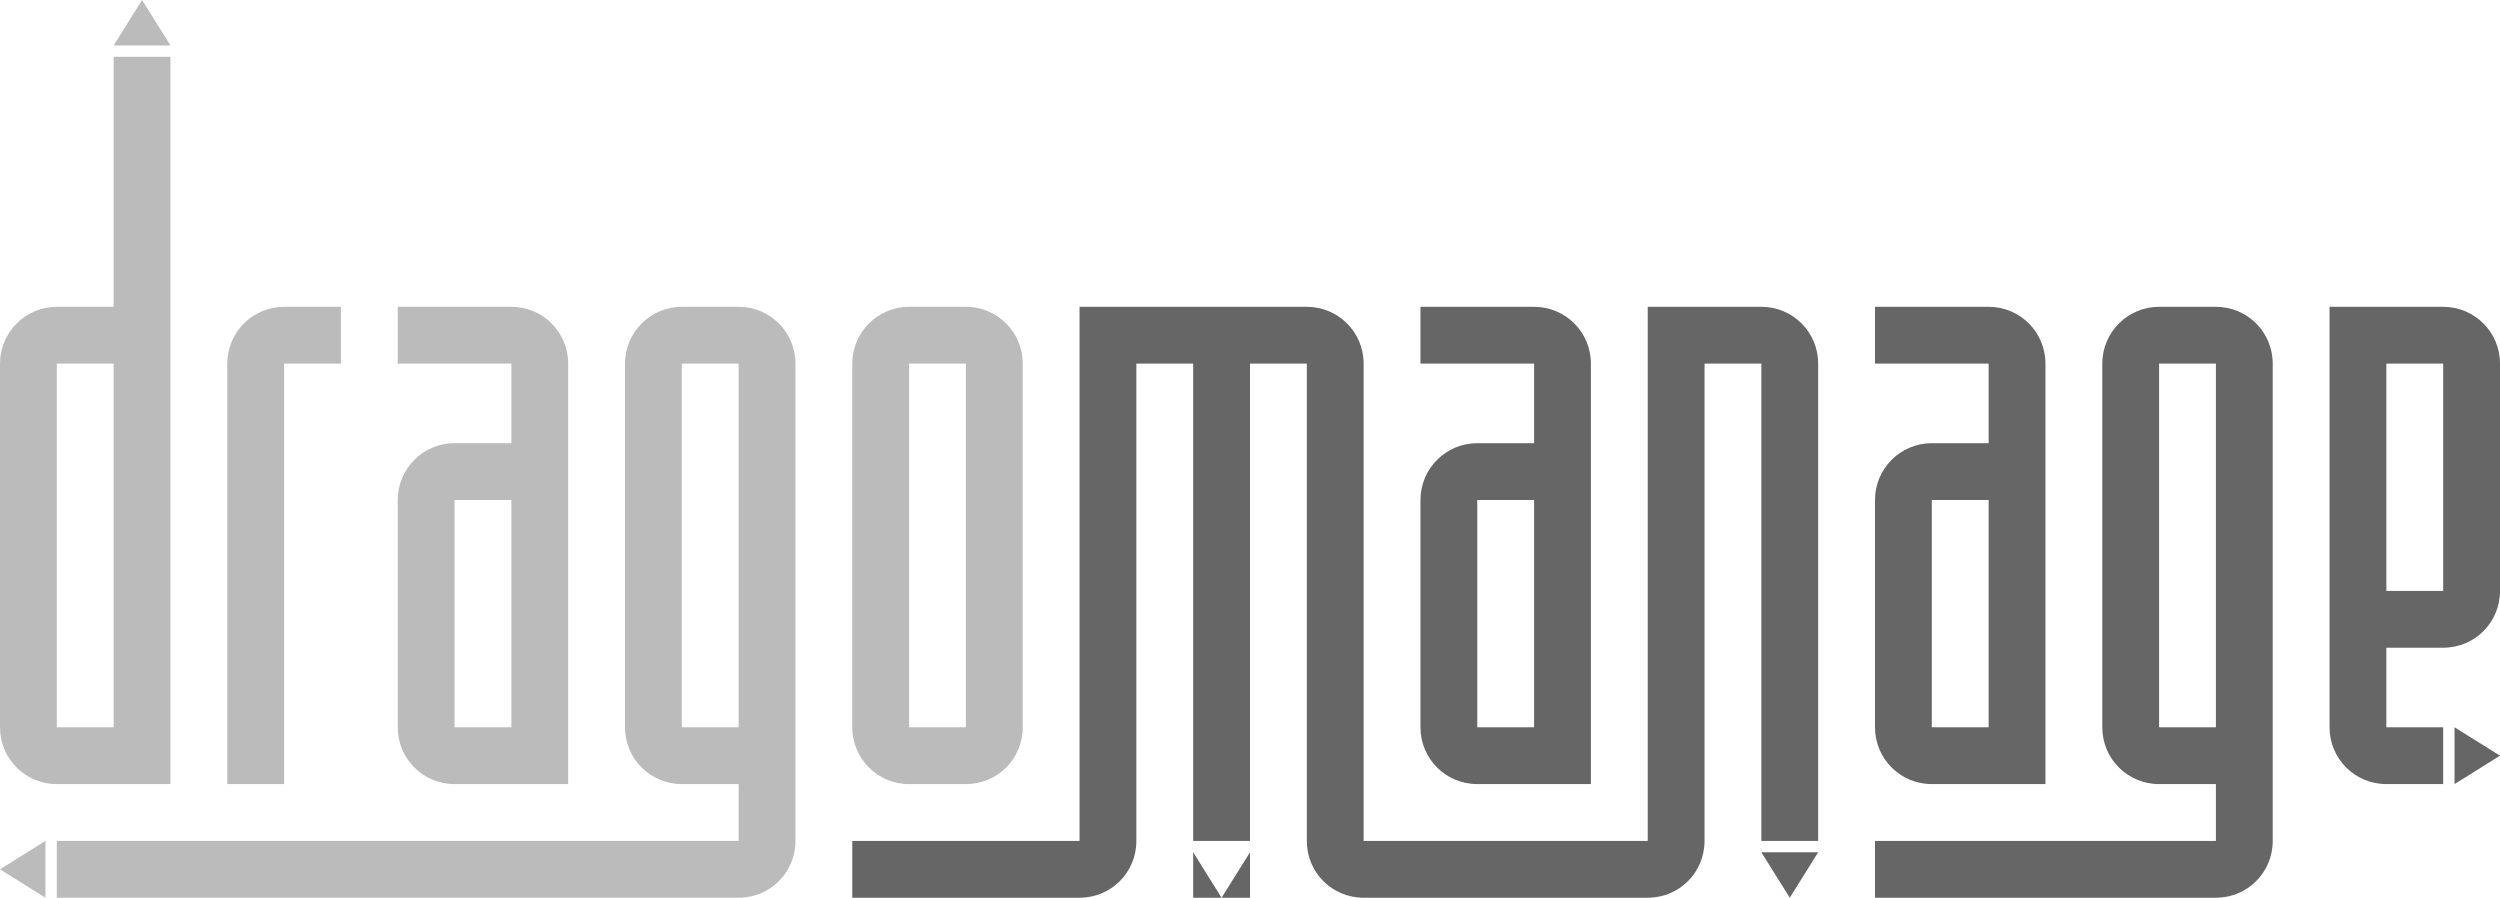 <svg xmlns:svg="http://www.w3.org/2000/svg" xmlns="http://www.w3.org/2000/svg" height="395" width="1100" version="1.1">
<path class="dm0" fill="#bbbbbb" d="M62.5 0 50 20 75 20zM400 135c-13.8 0-25 11.2-25 25l0 160c0 13.9 11.2 25 25 25l25 0c13.9 0 25-11.1 25-25l0-160c0-13.8-11.1-25-25-25l-25 0zm0 25 25 0 0 160-25 0 0-160zM125 135c-13.8 0-25 11.2-25 25l0 160 0 25 25 0 0-25 0-160 25 0 0-25-25 0zM20 370 0 382.5 20 395zM175 135l0 25 25 0 25 0 0 35-25 0c-13.8 0-25 11.2-25 25l0 100c0 13.9 11.2 25 25 25l25 0 25 0 0-25 0-160c0-13.8-11.1-25-25-25l-25 0-25 0zm25 85 25 0 0 100-25 0 0-100z"/>
  <path class="dm0" fill="#bbbbbb" d="m50 25 0 110-25 0C11.2 135 0 146.2 0 160l0 160c0 13.9 11.2 25 25 25l25 0 25 0 0-25 0-160 0-25 0-110zm-25 135 25 0 0 160-25 0zM300 135c-13.8 0-25 11.2-25 25l0 160c0 13.9 11.2 25 25 25l25 0 0 25-300 0 0 25 300 0c13.9 0 25-11.1 25-25l0-25 0-25 0-160c0-13.8-11.1-25-25-25zm0 25 25 0 0 160-25 0z"/>
  <path class="dm1" fill="#666666" d="m775 375 12.5 20 12.5-20zM625 135l0 25 25 0 25 0 0 35-25 0c-13.8 0-25 11.2-25 25l0 100c0 13.9 11.2 25 25 25l25 0 25 0 0-25 0-160c0-13.8-11.1-25-25-25l-25 0-25 0zm25 85 25 0 0 100-25 0 0-100zM825 135l0 25 25 0 25 0 0 35-25 0c-13.8 0-25 11.2-25 25l0 100c0 13.9 11.2 25 25 25l25 0 25 0 0-25 0-160c0-13.8-11.1-25-25-25l-25 0-25 0zm25 85 25 0 0 100-25 0 0-100zM950 135c-13.8 0-25 11.2-25 25l0 160c0 13.9 11.2 25 25 25l25 0 0 25-150 0 0 25 150 0c13.9 0 25-11.1 25-25l0-25 0-25 0-160c0-13.8-11.1-25-25-25l-25 0zm0 25 25 0 0 160-25 0 0-160zM1080 320l0 25 20-12.5z"/>
  <path class="dm1" fill="#666666" d="m475 135 0 25 0 160 0 25 0 25-100 0 0 25 100 0c13.9 0 25-11.1 25-25l0-25 0-25 0-160 25 0 0 160 0 25 0 25 25 0 0-25 0-25 0-160 25 0 0 160 0 25 0 25c0 13.9 11.1 25 25 25l125 0c13.9 0 25-11.1 25-25l0-25 0-25 0-160 25 0 0 160 0 25 0 25 25 0 0-25 0-25 0-160c0-13.8-11.1-25-25-25l-25 0-25 0 0 25 0 160 0 25 0 25-125 0 0-25 0-25 0-160c0-13.8-11.1-25-25-25l-75 0zM1025 135l0 25 0 160c0 13.9 11.2 25 25 25l25 0 0-25-25 0 0-35 25 0c13.9 0 25-11.1 25-25l0-100c0-13.8-11.1-25-25-25l-25 0zm25 25 25 0 0 100-25 0zM525 375l0 20 12.5 0zM550 375l0 20-12.5 0z"/>
</svg>
